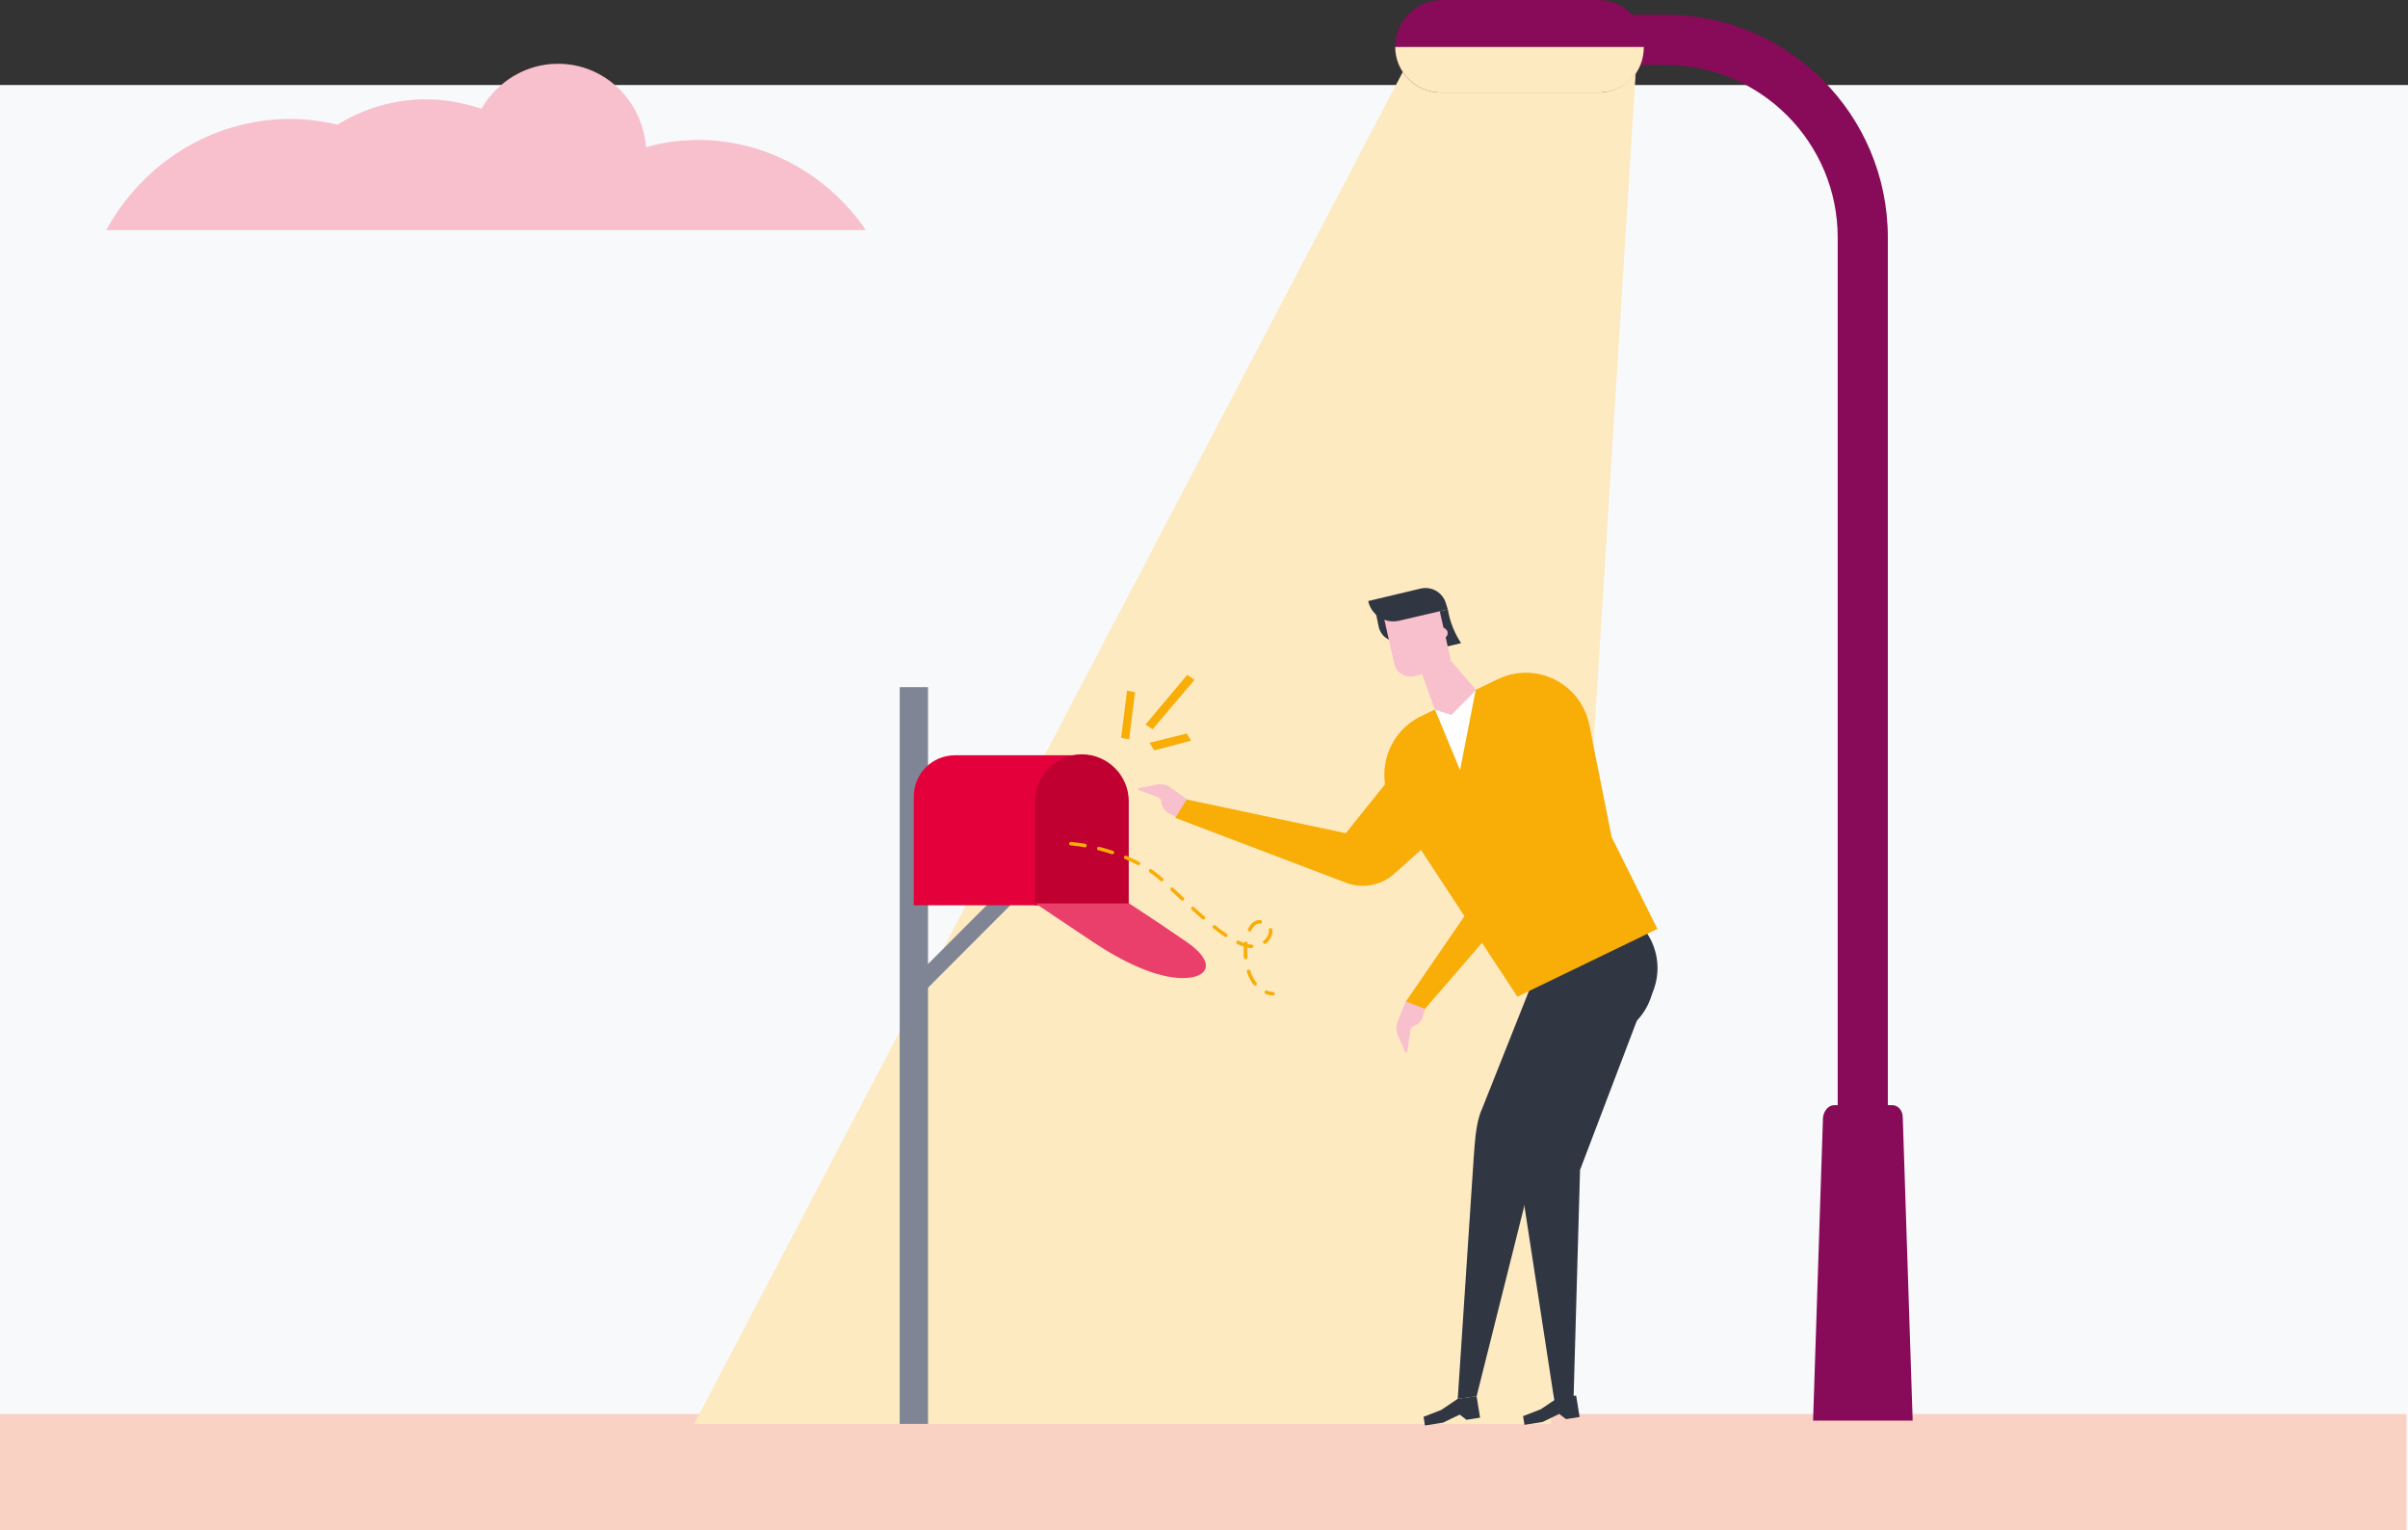 <svg width="340" height="216" viewBox="0 0 340 216" fill="none" xmlns="http://www.w3.org/2000/svg">
<rect x="0" y="0" width="340" height="216" fill="#333333" stroke="none"/>
<rect width="340" height="204" transform="translate(0 12)" fill="#F8F9FB"/>
<rect y="199.598" width="339.793" height="16.402" fill="#F9D2C3"/>
<path d="M231 9.5L219 201H98L198.411 9.5H231Z" fill="#FDEAC1"/>
<path d="M266.555 200.44H259.478V33.538C259.478 20.096 248.584 9.175 235.176 9.175H210.78V2.081H235.176C252.495 2.081 266.555 16.176 266.555 33.538V200.44Z" fill="#870B58"/>
<path d="M203.518 13.068H225.679C229.217 13.068 232.196 10.175 232.196 6.534C232.196 2.987 229.31 0 225.679 0H203.518C199.886 0.093 197 2.987 197 6.628C197 10.175 199.886 13.068 203.518 13.068Z" fill="#870B58"/>
<path d="M232.103 6.627C232.103 10.175 229.5 13.068 225.585 13.068H203.518C199.886 13.068 197 10.175 197 6.627H232.103Z" fill="#FDEAC1"/>
<path d="M258.98 156H267.173C268.011 156 268.663 156.747 268.663 157.774L270.06 200.526H256L257.397 157.774C257.49 156.84 258.142 156 258.98 156Z" fill="#870B58"/>
<path d="M167.63 95.271L161.737 102.27L162.735 102.943L168.662 95.964L167.63 95.271Z" fill="#F8AD07"/>
<path d="M160.256 97.696L159.137 97.499L158.293 104.152L159.433 104.357L160.256 97.696Z" fill="#F8AD07"/>
<path d="M162.98 105.918L168.175 104.548L167.56 103.539L162.311 104.842L162.98 105.918Z" fill="#F8AD07"/>
<path d="M127.033 96.994H131.033V200.994H127.033V96.994Z" fill="#7F8594"/>
<path d="M127.074 140.042L143.033 124.056L144.628 125.802L128.669 141.787L127.074 140.042Z" fill="#7F8594"/>
<path d="M129.152 127.787H152.759V106.609H134.859C131.616 106.609 129.022 109.207 129.022 112.456V127.787H129.152Z" fill="#E4003A"/>
<path d="M146.274 127.787H159.375V113.105C159.375 109.467 156.392 106.479 152.76 106.479C149.128 106.479 146.144 109.467 146.144 113.105V127.787H146.274Z" fill="#BF0031"/>
<path d="M146.325 127.523H159.426C159.426 127.523 163.354 130.067 167.569 132.974C171.783 135.882 170.639 138.062 167.007 138.062C163.375 138.062 158.699 135.882 154.338 132.974C149.977 130.067 146.196 127.523 146.196 127.523H146.325Z" fill="#EA3F6B"/>
<path d="M197.497 85.346L194.182 86.13L194.683 88.542C194.764 88.879 194.912 89.198 195.117 89.477C195.322 89.757 195.58 89.993 195.877 90.17C196.174 90.348 196.503 90.464 196.845 90.512C197.188 90.56 197.536 90.539 197.87 90.45L198.591 90.309L197.497 85.346Z" fill="#303642"/>
<path d="M206.244 90.696C205.32 89.28 204.702 87.685 204.43 86.014L201.371 86.739L202.453 91.691L206.291 90.789L206.244 90.696Z" fill="#303642"/>
<path d="M231.556 132.336C232.339 133.287 232.914 134.393 233.244 135.583C233.574 136.772 233.653 138.018 233.474 139.239C233.295 140.461 232.863 141.631 232.206 142.674C231.549 143.717 230.682 144.609 229.66 145.293L216.459 165.309L208.491 197.088L205.827 197.463L208.084 163.366C208.223 161.669 208.351 158.426 209.247 156.554L215.877 139.886L228.823 129L231.556 132.336Z" fill="#303642"/>
<path d="M230.622 129.662C231.592 130.416 232.394 131.366 232.977 132.451C233.56 133.536 233.911 134.732 234.006 135.962C234.101 137.192 233.94 138.428 233.531 139.591C233.122 140.754 232.476 141.817 231.634 142.714L223.096 165.14L222.166 197.914L219.641 198.863L214.454 165.105C214.221 163.42 213.64 160.236 214.151 158.199L217.001 140.454L227.272 126.994L230.622 129.662Z" fill="#303642"/>
<path d="M201 199.991L203.501 199.02L205.897 197.404L206.188 199.64L203.756 200.81L201.198 201.22L201 199.991Z" fill="#303642"/>
<path d="M215.053 199.896L217.554 198.925L219.95 197.31L220.241 199.545L217.81 200.716L215.251 201.125L215.053 199.896Z" fill="#303642"/>
<path d="M206.118 199.687L205.827 197.451L208.491 197.088L208.979 200.108L207.06 200.413L206.118 199.687Z" fill="#303642"/>
<path d="M220.171 199.592L219.881 197.357L222.544 196.994L223.033 200.014L221.113 200.318L220.171 199.592Z" fill="#303642"/>
<path d="M166.009 115.298L165.052 114.802C164.752 114.648 164.494 114.421 164.302 114.142C164.109 113.862 163.989 113.54 163.95 113.202C163.954 113.05 163.908 112.901 163.82 112.778C163.731 112.655 163.605 112.564 163.461 112.519L160.749 111.503C160.64 111.462 160.614 111.265 160.839 111.262L163.171 110.773C163.541 110.681 163.927 110.671 164.301 110.744C164.674 110.817 165.028 110.971 165.335 111.196L167.672 112.884L166.009 115.298Z" fill="#F8BFCD"/>
<path d="M227.565 118.179L224.402 102.33C224.126 100.956 223.541 99.663 222.693 98.551C221.844 97.439 220.754 96.538 219.505 95.915C218.257 95.293 216.883 94.966 215.49 94.96C214.097 94.954 212.721 95.269 211.467 95.881L200.685 101.078C199.512 101.634 198.471 102.437 197.632 103.432C196.792 104.426 196.174 105.59 195.818 106.845C195.462 108.1 195.377 109.417 195.569 110.707C195.76 111.998 196.223 113.232 196.928 114.328L214.247 140.688L234.021 131.125L227.565 118.179Z" fill="#F8AD07"/>
<path d="M190.179 124.653C191.312 125.058 192.533 125.147 193.714 124.912C194.895 124.677 195.993 124.126 196.89 123.317L204.09 116.865L198.065 107.583L190.024 117.608L167.57 112.858L165.935 115.433L190.179 124.653Z" fill="#F8AD07"/>
<path d="M201.184 142.372L200.921 143.413C200.852 143.735 200.697 144.033 200.474 144.274C200.251 144.515 199.966 144.691 199.651 144.784C199.522 144.855 199.41 144.952 199.321 145.07C199.233 145.188 199.17 145.323 199.136 145.467L198.718 148.392C198.659 148.577 198.485 148.648 198.414 148.473L197.436 146.312C197.275 145.962 197.188 145.583 197.183 145.198C197.177 144.813 197.252 144.432 197.403 144.079L198.492 141.362L201.184 142.372Z" fill="#F8BFCD"/>
<path d="M196.846 93.622L195.381 87.091L203.057 85.265L204.779 92.85C204.852 93.212 204.783 93.589 204.586 93.902C204.388 94.214 204.078 94.437 203.72 94.523L199.766 95.413C199.457 95.502 199.133 95.525 198.815 95.482C198.496 95.438 198.191 95.329 197.916 95.161C197.642 94.993 197.405 94.769 197.221 94.504C197.037 94.239 196.909 93.939 196.846 93.622Z" fill="#F8BFCD"/>
<path d="M205.151 98.76L208.396 97.215L206.152 108.71L202.569 100.06L205.151 98.76Z" fill="white"/>
<path d="M208.42 97.403L204.93 100.914L202.604 100.177L199.894 92.615L203.593 91.796L208.42 97.403Z" fill="#F8BFCD"/>
<path d="M204.209 85.346C204.119 84.955 203.953 84.586 203.72 84.261C203.487 83.935 203.192 83.659 202.852 83.449C202.512 83.239 202.134 83.099 201.74 83.037C201.346 82.974 200.944 82.992 200.557 83.087L193.182 84.843C193.288 85.319 193.486 85.769 193.767 86.167C194.047 86.565 194.404 86.902 194.815 87.159C195.227 87.417 195.686 87.589 196.164 87.665C196.643 87.742 197.132 87.722 197.602 87.605L204.43 86.013L204.209 85.346Z" fill="#303642"/>
<path d="M203.407 88.577C203.253 88.616 203.115 88.701 203.009 88.82C202.903 88.938 202.834 89.086 202.811 89.244C202.789 89.402 202.813 89.563 202.881 89.707C202.95 89.851 203.059 89.972 203.195 90.053C203.331 90.135 203.489 90.174 203.647 90.166C203.805 90.158 203.958 90.102 204.085 90.007C204.212 89.912 204.309 89.781 204.362 89.63C204.415 89.48 204.423 89.317 204.384 89.162C204.312 88.967 204.175 88.803 203.998 88.696C203.82 88.59 203.612 88.548 203.407 88.577Z" fill="#F8BFCD"/>
<path d="M219.448 98.853L218.949 121.881L201.193 142.406L198.506 141.37L212.159 121.487L211.241 100.136L219.448 98.853Z" fill="#F8AD07"/>
<path d="M151.206 119.089C153.885 119.297 160.207 120.609 164.059 124.192C168.874 128.672 172.862 132.589 175.905 133.448C178.949 134.306 180.783 130.716 178.153 130.139C175.064 129.461 174.602 139.815 179.729 140.276" stroke="#F8AD07" stroke-width="0.5" stroke-linecap="round" stroke-dasharray="2 2"/>
<path d="M98.62 19.764C96.116 19.764 93.613 20.071 91.209 20.789C90.709 14.228 85.401 9 78.791 9C74.185 9 70.179 11.563 67.976 15.356C65.472 14.536 62.869 14.023 60.165 14.023C55.558 14.023 51.252 15.356 47.647 17.611C45.544 17.099 43.24 16.791 41.037 16.791C29.821 16.791 20.107 23.147 15 32.475H36.731H67.075H72.182H75.286H83.799H85.701H122.254C117.046 24.889 108.434 19.764 98.62 19.764Z" fill="#F8BFCD"/>
</svg>
